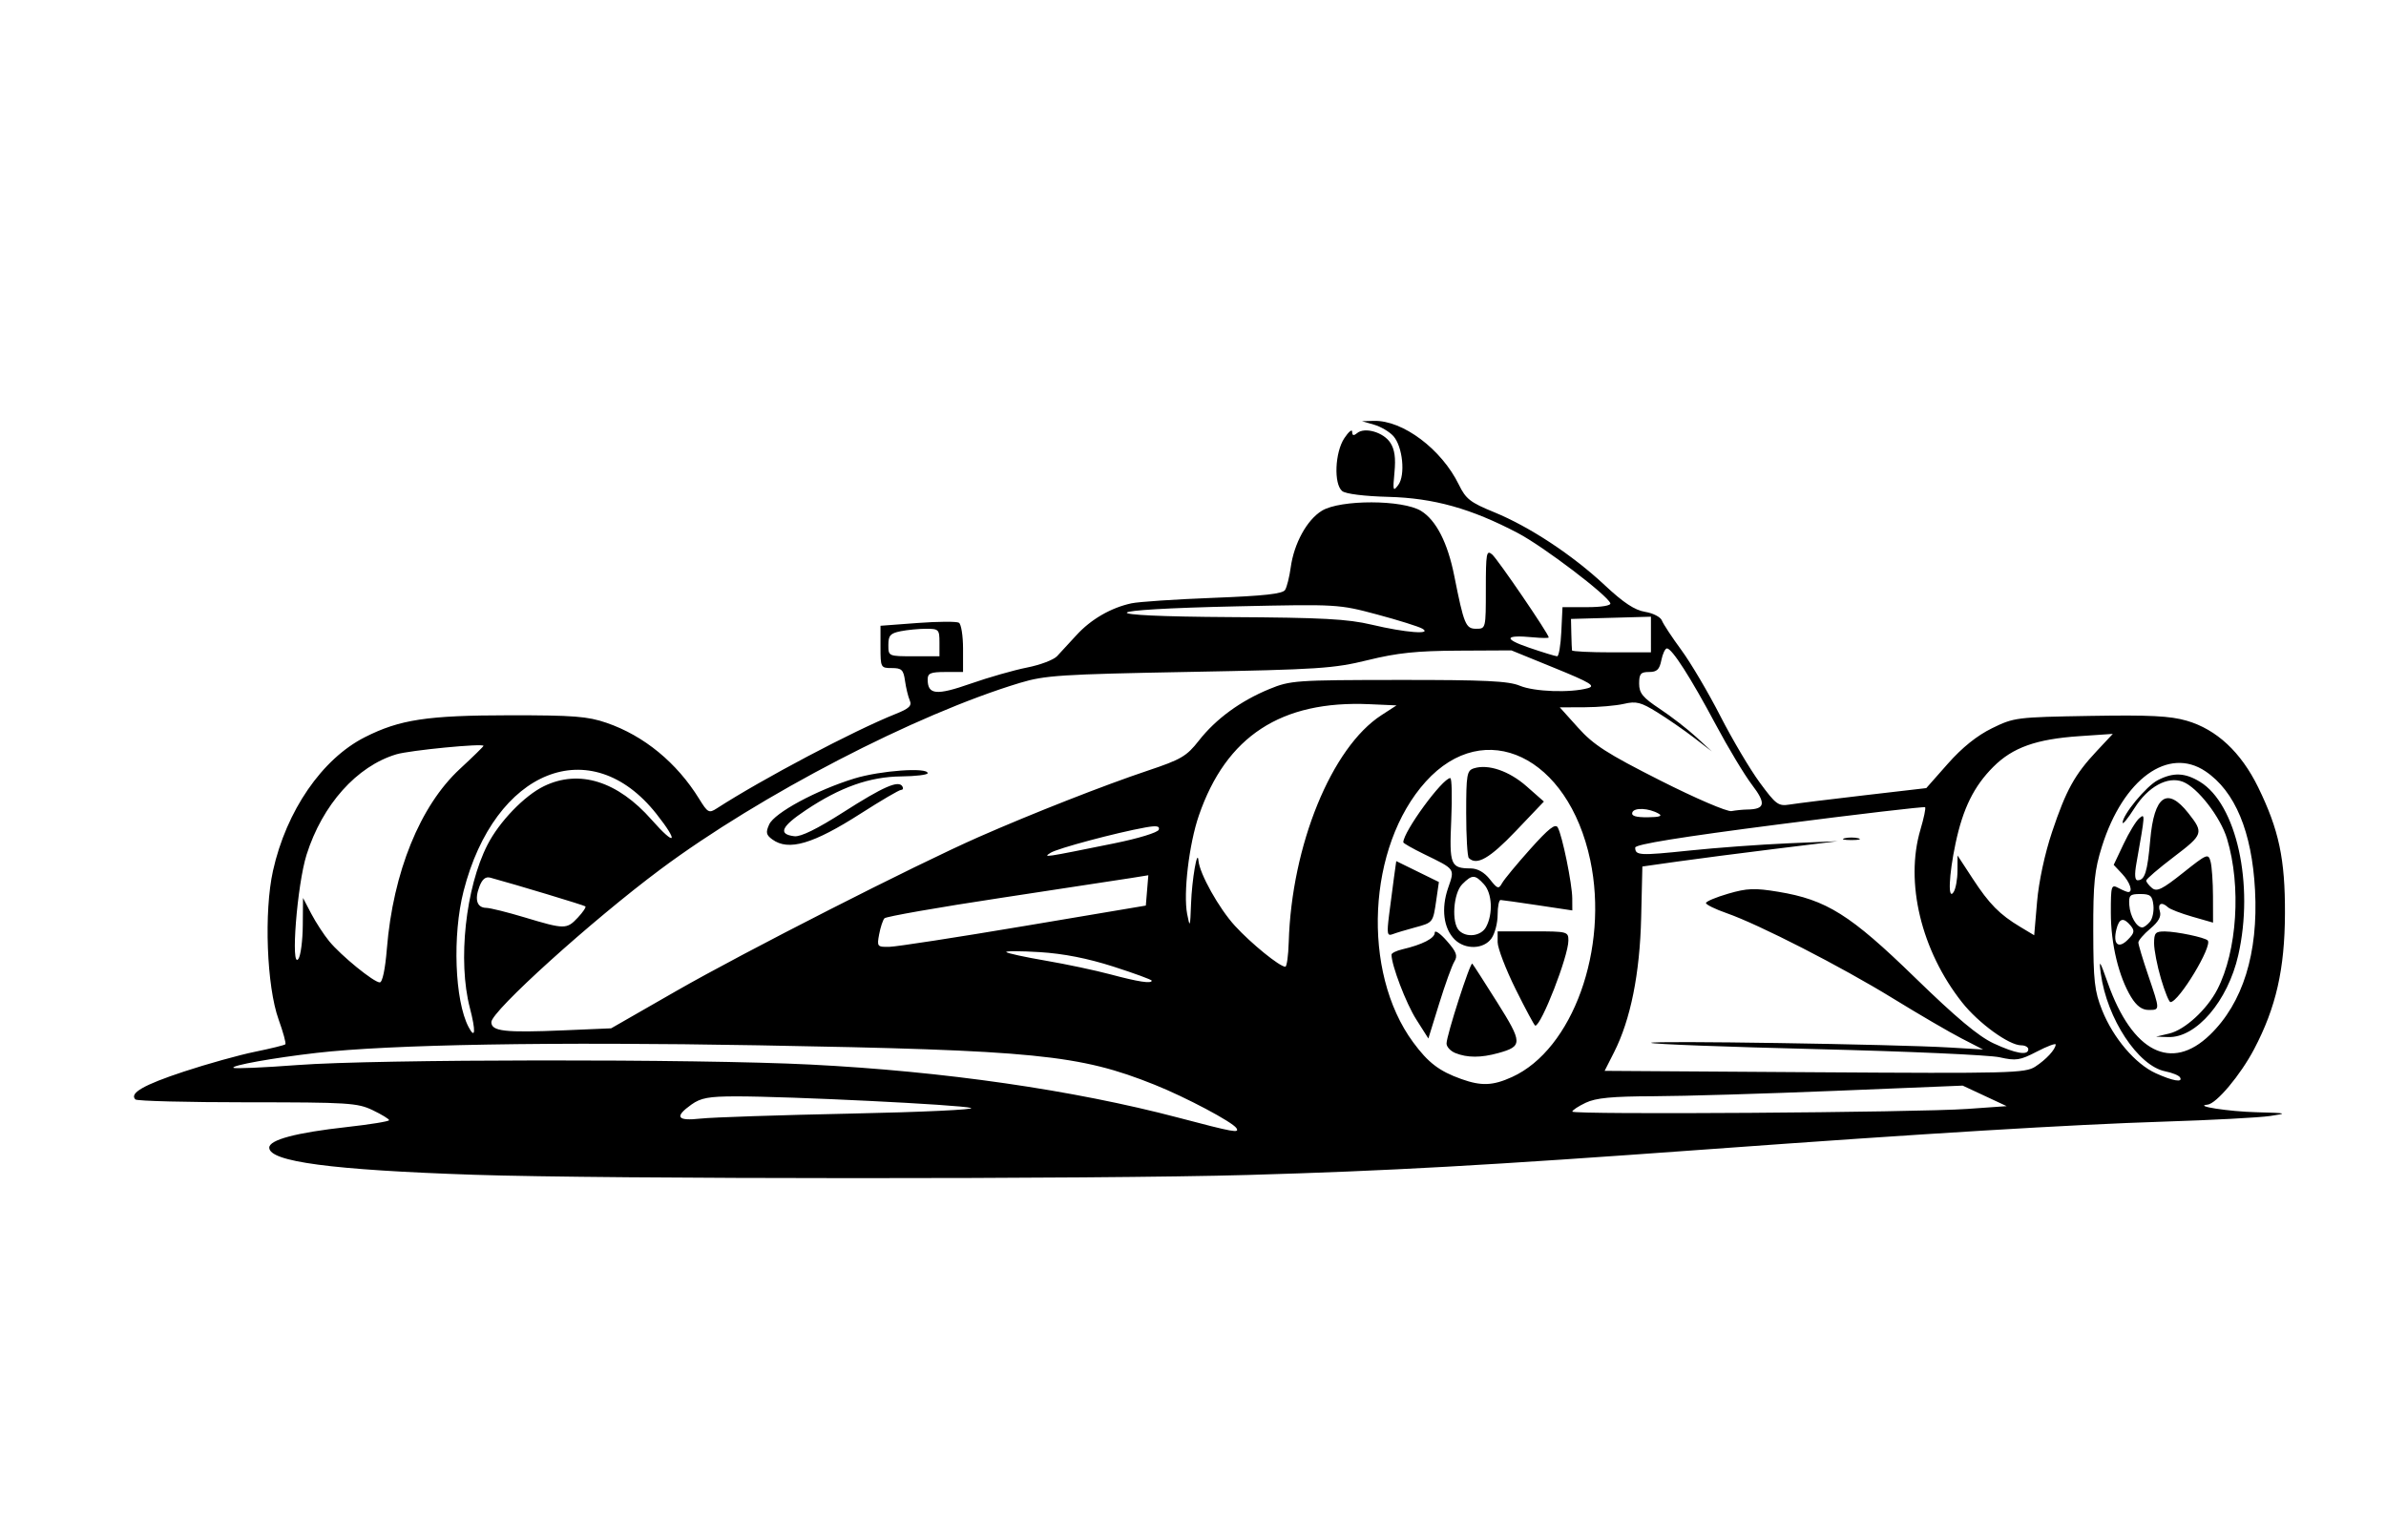 <?xml version="1.0" encoding="UTF-8" standalone="no"?>
<!-- Created with Inkscape (http://www.inkscape.org/) -->

<svg
   version="1.1"
   id="svg1"
   width="607"
   height="392"
   viewBox="0 0 607 392"
   sodipodi:docname="OpenWheelCar.svg"
   inkscape:version="1.3 (0e150ed6c4, 2023-07-21)"
   xmlns:inkscape="http://www.inkscape.org/namespaces/inkscape"
   xmlns:sodipodi="http://sodipodi.sourceforge.net/DTD/sodipodi-0.dtd"
   xmlns="http://www.w3.org/2000/svg"
   xmlns:svg="http://www.w3.org/2000/svg">
  <defs
     id="defs1" />
  <sodipodi:namedview
     id="namedview1"
     pagecolor="#505050"
     bordercolor="#eeeeee"
     borderopacity="1"
     inkscape:showpageshadow="0"
     inkscape:pageopacity="0"
     inkscape:pagecheckerboard="0"
     inkscape:deskcolor="#505050"
     inkscape:zoom="1.6820428"
     inkscape:cx="303.5"
     inkscape:cy="195.89275"
     inkscape:window-width="1920"
     inkscape:window-height="1017"
     inkscape:window-x="1912"
     inkscape:window-y="1072"
     inkscape:window-maximized="1"
     inkscape:current-layer="g1" />
  <g
     inkscape:groupmode="layer"
     inkscape:label="Image"
     id="g1">
    <path
       style="fill:#000000"
       d="m 120.5,298.938 c -36.151,-1.22 -52,-3.323 -52,-6.898 0,-1.999 6.792,-3.804 19.729,-5.243 5.924,-0.659 10.766,-1.445 10.76,-1.747 -0.006,-0.302 -1.89,-1.45 -4.186,-2.55 -3.864,-1.852 -6.232,-2 -31.899,-2 -15.248,0 -28.054,-0.327 -28.457,-0.726 -1.6,-1.585 2.098,-3.712 12.332,-7.09 5.896,-1.946 14.025,-4.214 18.063,-5.038 4.039,-0.825 7.527,-1.683 7.753,-1.908 0.225,-0.225 -0.549,-3.071 -1.721,-6.323 -3.029,-8.409 -3.744,-27.411 -1.424,-37.838 3.395,-15.261 12.474,-28.464 23.369,-33.985 8.875,-4.497 15.884,-5.56 36.773,-5.576 16.319,-0.013 19.913,0.267 24.733,1.926 9.509,3.272 17.86,10.134 23.549,19.354 2.175,3.524 2.494,3.695 4.483,2.411 11.66,-7.53 34.861,-19.787 45.487,-24.03 3.465,-1.383 4.194,-2.084 3.598,-3.455 -0.411,-0.946 -0.953,-3.182 -1.205,-4.97 C 229.843,170.438 229.391,170 226.891,170 224.061,170 224,169.886 224,164.619 v -5.381 l 9.45,-0.709 c 5.198,-0.39 9.923,-0.417 10.5,-0.06 0.577,0.357 1.05,3.322 1.05,6.59 V 171 h -4.5 c -3.736,0 -4.5,0.319 -4.5,1.878 0,3.929 2.187,4.148 10.919,1.092 4.59,-1.607 11.059,-3.455 14.375,-4.107 3.316,-0.652 6.744,-1.948 7.617,-2.88 0.873,-0.932 3.104,-3.352 4.958,-5.379 3.674,-4.018 8.75,-6.953 13.973,-8.081 1.839,-0.397 11.198,-1.023 20.798,-1.391 12.971,-0.497 17.669,-1.015 18.287,-2.015 0.457,-0.74 1.102,-3.32 1.433,-5.734 0.838,-6.113 4.132,-12.103 7.929,-14.418 4.707,-2.87 20.564,-2.836 25.24,0.054 3.83,2.367 6.758,8.092 8.428,16.481 2.475,12.432 2.916,13.5 5.58,13.5 2.453,0 2.461,-0.034 2.461,-10.122 0,-9.098 0.159,-9.99 1.575,-8.815 1.392,1.156 14.425,20.258 14.425,21.143 0,0.191 -1.75,0.181 -3.89,-0.024 -7.325,-0.699 -7.79,0.342 -1.166,2.611 3.544,1.214 6.785,2.207 7.202,2.207 0.417,0 0.892,-2.812 1.056,-6.25 L 397.5,154.5 h 6.252 c 3.69,0 6.116,-0.406 5.919,-0.992 -0.679,-2.025 -17.05,-14.46 -23.497,-17.847 -11.921,-6.264 -21.413,-8.92 -32.974,-9.226 -6.166,-0.163 -10.882,-0.756 -11.75,-1.476 -2.177,-1.807 -1.849,-9.837 0.55,-13.459 1.093,-1.65 1.99,-2.382 1.993,-1.628 0.005,0.983 0.362,1.079 1.257,0.339 1.931,-1.597 6.697,-0.222 8.437,2.433 1.116,1.703 1.422,3.87 1.068,7.555 -0.45,4.681 -0.36,4.985 0.953,3.234 1.884,-2.513 1.147,-9.832 -1.258,-12.489 -0.983,-1.086 -3.174,-2.377 -4.868,-2.869 l -3.081,-0.895 3,-0.08 c 7.377,-0.198 17.247,7.216 21.648,16.261 1.754,3.604 2.906,4.504 8.912,6.959 9.048,3.699 19.959,10.895 28.18,18.586 4.806,4.496 7.629,6.361 10.28,6.791 2.012,0.327 3.927,1.314 4.263,2.198 0.335,0.883 2.568,4.272 4.963,7.533 2.395,3.26 6.85,10.807 9.9,16.77 3.05,5.963 7.566,13.586 10.034,16.94 4.15,5.637 4.727,6.058 7.654,5.586 1.741,-0.281 10.264,-1.336 18.938,-2.344 l 15.773,-1.833 5.477,-6.199 c 3.639,-4.12 7.406,-7.147 11.227,-9.023 5.611,-2.755 6.219,-2.832 24.983,-3.15 15.196,-0.258 20.356,4.4e-4 24.587,1.231 7.569,2.2 13.792,7.999 18.148,16.911 5.302,10.846 6.879,18.285 6.824,32.185 -0.056,14.138 -2.267,23.856 -7.84,34.46 -3.472,6.608 -9.621,13.933 -11.868,14.139 -3.686,0.339 5.339,1.739 12.417,1.925 7.905,0.209 8.15,0.276 3.5,0.96 -2.75,0.404 -14.9,1.049 -27,1.432 -23.373,0.741 -60.499,2.994 -116,7.04 -56.464,4.116 -81.379,5.507 -117,6.531 -38.467,1.106 -163.694,1.074 -197,-0.05 z M 314.55,287.081 C 313.596,285.537 301.671,279.208 293.708,276.019 274.6,268.368 263.301,267.244 193,265.996 c -52.418,-0.93 -93.928,-0.217 -112.508,1.934 -11.021,1.276 -21.702,3.193 -21.106,3.788 0.272,0.272 7.609,-0.044 16.304,-0.701 19.985,-1.511 101.599,-1.587 130.509,-0.121 33.931,1.721 66.85,6.473 93.525,13.501 14.229,3.749 15.643,4.005 14.827,2.684 z M 216.5,283.371 c 18.15,-0.376 31.875,-1.024 30.5,-1.439 -2.709,-0.819 -46.264,-2.96 -59.846,-2.942 -6.823,0.009 -8.876,0.388 -11.25,2.079 -4.41,3.14 -3.683,4.25 2.346,3.574 2.888,-0.323 20.1,-0.896 38.25,-1.272 z m 284,-1.187 10,-0.708 -5.596,-2.612 -5.596,-2.612 -32.404,1.329 c -17.822,0.731 -38.636,1.349 -46.253,1.374 -10.6,0.035 -14.647,0.424 -17.25,1.66 -1.871,0.888 -3.401,1.9 -3.402,2.25 -6.2e-4,0.831 87.517,0.239 100.5,-0.681 z m -115.832,-8.12 c 15.421,-7.002 24.668,-32.661 19.892,-55.195 -5.602,-26.431 -26.848,-36.575 -41.843,-19.977 -14.867,16.456 -16.416,48.39 -3.216,66.327 3.833,5.209 6.645,7.356 12.258,9.359 5.111,1.824 8.015,1.709 12.909,-0.513 z M 370.25,267.969 c -1.238,-0.497 -2.25,-1.589 -2.25,-2.425 0,-2.052 6.048,-20.83 6.548,-20.33 0.218,0.218 3.068,4.646 6.334,9.841 6.498,10.336 6.515,11.185 0.26,12.922 -4.373,1.215 -7.856,1.212 -10.892,-0.008 z m -9.973,-8.587 C 357.701,255.326 354,245.624 354,242.927 c 0,-0.391 1.238,-0.999 2.75,-1.353 5.097,-1.191 8.25,-2.808 8.25,-4.23 0,-0.777 1.372,0.149 3.048,2.058 2.499,2.846 2.848,3.798 1.939,5.285 -0.61,0.997 -2.347,5.81 -3.859,10.695 l -2.75,8.882 z m 25.317,-7.639 C 383.068,246.651 381,241.251 381,239.742 V 237 h 9 c 8.773,0 9,0.059 9,2.343 0,3.957 -6.886,21.657 -8.426,21.657 -0.212,0 -2.453,-4.166 -4.98,-9.258 z m -15.539,-12.687 c -2.815,-2.815 -3.459,-7.856 -1.668,-13.054 1.733,-5.031 1.955,-4.718 -6.138,-8.671 C 359.363,215.92 357,214.576 357,214.343 357,211.642 366.977,198 368.952,198 c 0.396,0 0.507,4.773 0.248,10.607 -0.513,11.532 -0.185,12.348 4.977,12.378 1.714,0.01 3.451,0.999 4.829,2.75 1.957,2.488 2.24,2.576 3.135,0.977 0.541,-0.967 3.767,-4.867 7.169,-8.667 4.696,-5.246 6.38,-6.563 6.991,-5.47 1.147,2.05 3.66,14.346 3.681,18.012 l 0.017,3.087 -8.75,-1.316 c -4.812,-0.724 -9.088,-1.325 -9.5,-1.337 -0.412,-0.012 -0.75,1.678 -0.75,3.756 0,2.078 -0.701,4.778 -1.557,6 -1.965,2.806 -6.719,2.947 -9.388,0.278 z m 8.012,-3.182 c 1.789,-3.342 1.536,-8.55 -0.525,-10.828 C 375.237,222.499 374.507,222.493 372,225 c -2.281,2.281 -2.792,9.808 -0.8,11.8 1.911,1.911 5.617,1.411 6.867,-0.926 z m -24.696,-2.959 c 0.37,-2.978 0.935,-7.299 1.255,-9.603 l 0.582,-4.188 5.424,2.66 5.424,2.66 -0.655,4.528 c -0.847,5.855 -0.795,5.788 -5.505,7.056 -2.211,0.595 -4.735,1.357 -5.608,1.692 -1.378,0.529 -1.499,-0.107 -0.915,-4.805 z m 20.295,-14.581 C 373.3,217.967 373,212.822 373,206.901 c 0,-9.807 0.174,-10.821 1.956,-11.387 3.638,-1.155 8.964,0.663 13.41,4.578 l 4.403,3.876 -7.159,7.516 c -6.621,6.951 -9.939,8.854 -11.943,6.85 z m 180.913,55.796 c -0.296,-0.479 -1.98,-1.159 -3.741,-1.511 -6.914,-1.383 -14.846,-13.422 -16.389,-24.878 -0.505,-3.744 -0.297,-3.465 1.774,2.384 6.242,17.632 16.188,22.685 25.992,13.204 8.379,-8.103 12.32,-20.759 11.467,-36.828 -0.789,-14.86 -5.082,-25.158 -12.6,-30.224 -9.467,-6.38 -20.945,1.944 -26.341,19.103 -1.897,6.032 -2.236,9.34 -2.213,21.622 0.024,12.626 0.315,15.221 2.258,20.079 2.829,7.074 8.443,13.665 13.659,16.035 4.364,1.982 7.003,2.419 6.136,1.015 z m -2.738,-11.124 c 3.995,-0.945 9.601,-6.083 12.256,-11.234 5.042,-9.782 6.105,-26.267 2.47,-38.315 -1.68,-5.567 -7.526,-13.11 -11.262,-14.53 -3.866,-1.47 -8.816,1.234 -12.291,6.713 -1.658,2.614 -3.014,4.282 -3.014,3.707 0,-2.032 6,-9.294 8.931,-10.81 3.95,-2.043 6.909,-1.931 10.741,0.405 9.315,5.68 13.835,26.145 9.746,44.122 -2.656,11.676 -10.688,21.07 -17.815,20.834 L 548.5,263.795 Z M 542.177,253.75 C 539.012,248.572 537,240.227 537,232.283 c 0,-6.96 0.103,-7.298 1.934,-6.319 1.064,0.569 2.189,1.035 2.5,1.035 1.279,0 0.428,-2.518 -1.571,-4.645 l -2.136,-2.274 2.519,-5.321 c 1.386,-2.927 3.175,-5.865 3.976,-6.53 1.54,-1.278 1.541,-1.297 -0.727,11.52 -0.499,2.818 -0.392,4.25 0.317,4.25 1.838,0 2.491,-2.084 3.208,-10.241 0.995,-11.321 4.33,-13.656 9.722,-6.809 3.925,4.985 3.788,5.395 -3.697,11.085 -3.875,2.946 -7.045,5.663 -7.045,6.038 0,0.375 0.665,1.233 1.478,1.908 1.218,1.011 2.605,0.329 7.885,-3.872 6.128,-4.876 6.433,-5.001 7.009,-2.854 0.331,1.234 0.608,5.233 0.615,8.885 l 0.014,6.64 -5.25,-1.504 c -2.888,-0.827 -5.678,-1.903 -6.2,-2.39 -1.615,-1.506 -2.715,-0.98 -2.086,0.999 0.419,1.321 -0.308,2.648 -2.433,4.435 -1.667,1.403 -3.031,2.986 -3.031,3.519 0,0.533 1.122,4.274 2.493,8.315 3.055,9.002 3.053,8.846 0.088,8.846 -1.654,0 -3.046,-1.027 -4.405,-3.25 z m -0.132,-18.195 c -1.826,-2.2 -2.912,-1.933 -3.62,0.889 -0.953,3.795 0.452,5.125 2.864,2.712 1.707,-1.707 1.833,-2.304 0.756,-3.601 z m 4.905,-0.994 c 0.657,-0.792 1.05,-2.704 0.872,-4.25 C 547.549,227.926 547.045,227.5 544.5,227.5 c -2.676,0 -2.978,0.307 -2.8,2.838 0.199,2.82 1.855,5.662 3.3,5.662 0.415,0 1.293,-0.648 1.95,-1.44 z m 2.8,14.481 c -0.963,-3.275 -1.75,-7.325 -1.75,-8.999 0,-2.659 0.347,-3.04 2.75,-3.019 3.009,0.026 10.123,1.516 10.888,2.281 1.33,1.33 -7.342,15.699 -9.472,15.694 -0.366,-7.6e-4 -1.453,-2.681 -2.416,-5.957 z m -31.98,22.385 c 2.782,-1.811 5.14,-4.365 5.198,-5.629 0.018,-0.386 -2.135,0.422 -4.783,1.796 -4.323,2.243 -5.293,2.391 -9.502,1.447 -2.578,-0.578 -23.447,-1.509 -46.376,-2.07 -22.928,-0.56 -41.94,-1.277 -42.248,-1.593 -0.606,-0.621 62.02,0.352 75.94,1.18 l 8.5,0.506 -5.5,-2.832 c -3.025,-1.558 -10.887,-6.147 -17.471,-10.197 -13.108,-8.065 -34.022,-18.784 -42.279,-21.669 -2.888,-1.009 -5.25,-2.167 -5.25,-2.572 0,-0.406 2.55,-1.479 5.666,-2.384 4.817,-1.4 6.722,-1.473 12.72,-0.482 12.275,2.027 18.336,5.831 34.773,21.821 10.504,10.218 16.173,14.965 20,16.747 C 512.793,268.117 516,268.663 516,267 c 0,-0.55 -0.812,-1 -1.804,-1 -3.101,0 -10.859,-5.632 -15.037,-10.918 -10.405,-13.164 -14.588,-30.54 -10.591,-43.999 0.862,-2.904 1.394,-5.455 1.18,-5.668 -0.213,-0.213 -16.894,1.74 -37.068,4.341 C 427.465,213.006 416,214.859 416,215.683 c 0,2.021 1.088,2.081 13.812,0.75 6.772,-0.708 18.022,-1.533 25,-1.833 l 12.688,-0.545 -16,1.969 c -8.8,1.083 -19.978,2.533 -24.84,3.222 l -8.84,1.253 -0.306,13 c -0.335,14.26 -2.69,25.966 -6.89,34.256 l -2.403,4.744 53.41,0.352 c 49.827,0.328 53.593,0.232 56.14,-1.425 z M 469.25,213.311 c 0.963,-0.252 2.538,-0.252 3.5,0 0.963,0.252 0.175,0.457 -1.75,0.457 -1.925,0 -2.712,-0.206 -1.75,-0.457 z m -349.726,43.122 c -3.099,-11.898 -1.082,-30.538 4.485,-41.451 2.996,-5.872 9.398,-12.516 14.388,-14.932 8.952,-4.333 18.706,-1.285 27.381,8.558 6.118,6.941 7.008,5.831 1.208,-1.505 -16.668,-21.087 -41.14,-11.282 -49.052,19.653 -2.866,11.205 -2.256,27.855 1.266,34.58 1.73,3.303 1.878,1.064 0.324,-4.903 z m 52.464,-4.228 c 17.359,-9.955 60.871,-32.114 77.012,-39.219 13.574,-5.975 31.965,-13.198 43,-16.889 8.493,-2.84 9.871,-3.65 13,-7.645 4.317,-5.511 10.564,-10.082 17.909,-13.104 5.36,-2.205 6.72,-2.301 32.873,-2.324 22.029,-0.019 27.973,0.265 30.872,1.476 3.654,1.527 12.859,1.855 17.295,0.617 2.055,-0.574 0.69,-1.401 -8.5,-5.15 L 384.5,165.5 371,165.569 c -10.595,0.054 -15.544,0.571 -23,2.404 -8.713,2.142 -12.483,2.391 -45.5,3.007 -32.591,0.608 -36.663,0.871 -43,2.782 -26.535,8.003 -66.07,28.512 -91.5,47.468 -17.488,13.035 -43,36.091 -43,38.861 0,2.353 3.385,2.736 18.488,2.093 l 11.988,-0.51 z m 24.492,-38.594 c -1.586,-1.16 -1.718,-1.794 -0.794,-3.822 1.349,-2.961 12.096,-8.758 21.668,-11.689 C 223.961,196.077 236,195.206 236,196.75 c 0,0.412 -3.038,0.782 -6.75,0.822 -8.028,0.085 -15.469,2.723 -24.281,8.608 -6.256,4.178 -7.096,6.106 -2.882,6.614 1.617,0.195 5.782,-1.847 12.423,-6.092 10.207,-6.523 14.056,-8.213 15.048,-6.608 0.308,0.498 0.164,0.906 -0.32,0.906 -0.484,0 -5.094,2.702 -10.244,6.004 -12.143,7.786 -18.391,9.619 -22.513,6.605 z m -98.061,27.826 c 1.581,-19.48 8.442,-36.389 18.571,-45.767 3.305,-3.06 6.009,-5.703 6.009,-5.875 0,-0.694 -18.76,1.129 -22.177,2.155 -10.055,3.02 -18.8,12.807 -22.833,25.551 -2.409,7.614 -4.114,29.412 -2.072,26.5 0.578,-0.825 1.079,-4.65 1.111,-8.5 l 0.06,-7 2.095,4 c 1.152,2.2 3.203,5.35 4.556,7 3.024,3.686 11.356,10.475 12.873,10.489 0.677,0.006 1.384,-3.339 1.807,-8.554 z M 293,249.547 c 0,-0.249 -4.388,-1.86 -9.75,-3.579 -6.573,-2.107 -12.683,-3.308 -18.75,-3.684 -4.95,-0.307 -8.775,-0.311 -8.5,-0.008 0.275,0.303 4.775,1.281 10,2.175 5.225,0.894 12.65,2.467 16.5,3.497 7.109,1.901 10.5,2.417 10.5,1.599 z M 327.855,239.75 c 0.722,-24.611 10.891,-49.531 23.567,-57.75 l 3.855,-2.5 -6.889,-0.305 c -22.46,-0.995 -36.451,8.141 -43.401,28.341 -2.494,7.248 -3.983,19.799 -2.973,25.045 0.698,3.624 0.773,3.429 0.988,-2.581 0.22,-6.135 1.611,-14.24 1.888,-11 0.285,3.342 5.224,12.172 9.287,16.602 4.155,4.531 11.381,10.398 12.808,10.398 0.377,0 0.768,-2.812 0.869,-6.25 z M 260.5,235.657 l 31,-5.218 0.319,-3.858 0.319,-3.858 -4.319,0.696 c -2.375,0.383 -17.313,2.662 -33.195,5.066 -15.882,2.403 -29.21,4.74 -29.618,5.193 -0.408,0.453 -1.014,2.286 -1.348,4.073 -0.585,3.129 -0.487,3.248 2.618,3.188 1.774,-0.034 17.175,-2.41 34.225,-5.281 z m 261.538,-23.93 c 3.574,-10.669 5.738,-14.591 11.366,-20.603 l 4.096,-4.375 -8.5,0.579 c -10.999,0.749 -16.971,2.878 -21.902,7.809 -4.936,4.936 -7.72,10.582 -9.605,19.479 -1.722,8.13 -1.984,14.691 -0.493,12.385 0.533,-0.825 0.976,-3.257 0.985,-5.405 l 0.015,-3.905 3.858,5.905 c 4.227,6.47 6.833,9.109 12.142,12.296 l 3.5,2.101 0.733,-8.548 c 0.439,-5.119 1.965,-12.225 3.805,-17.717 z M 146.996,233.504 c 1.29,-1.373 2.156,-2.661 1.924,-2.862 -0.344,-0.299 -17.538,-5.492 -24.17,-7.3 -1.218,-0.332 -2.066,0.355 -2.791,2.263 -1.274,3.35 -0.613,5.387 1.759,5.418 0.98,0.013 5.381,1.107 9.781,2.432 10.148,3.055 10.67,3.057 13.496,0.048 z m 136.438,-18.897 c 6.177,-1.251 11.117,-2.763 11.355,-3.475 0.315,-0.946 -0.544,-1.089 -3.434,-0.569 -7.407,1.331 -22.318,5.319 -24.079,6.44 -2.008,1.278 -1.933,1.267 16.159,-2.395 z M 422,207.068 c -2.519,-1.462 -6.289,-1.64 -6.74,-0.318 -0.299,0.876 0.87,1.241 3.907,1.22 2.953,-0.021 3.856,-0.308 2.833,-0.901 z m 22.5,-1.07 c 4.564,-0.066 4.847,-1.526 1.218,-6.281 -1.909,-2.501 -6.073,-9.423 -9.253,-15.383 C 430.106,172.418 425.353,165 424.077,165 c -0.455,0 -1.097,1.35 -1.427,3 -0.477,2.383 -1.119,3 -3.125,3 -2.129,0 -2.525,0.462 -2.525,2.947 0,2.447 0.894,3.54 5.267,6.442 2.897,1.923 7.059,5.146 9.25,7.164 l 3.983,3.668 -4.5,-3.462 c -2.475,-1.904 -6.688,-4.82 -9.363,-6.48 -4.191,-2.601 -5.366,-2.901 -8.5,-2.172 -2,0.465 -6.491,0.856 -9.98,0.869 l -6.343,0.024 4.685,5.211 c 3.918,4.358 7.331,6.549 20.843,13.384 9.02,4.563 17.041,8.009 18.157,7.803 1.1,-0.204 2.9,-0.383 4,-0.399 z M 239,163.5 c 0,-3.309 -0.185,-3.5 -3.375,-3.5 -1.856,0 -4.781,0.281 -6.5,0.625 -2.63,0.526 -3.125,1.08 -3.125,3.5 0,2.872 0.007,2.875 6.5,2.875 h 6.5 z m 181,-2.035 v -4.535 l -10.169,0.285 -10.169,0.285 0.085,3.75 c 0.047,2.062 0.123,3.975 0.169,4.25 C 399.962,165.775 404.5,166 410,166 h 10 z m -58.162,-1.496 c -0.914,-0.533 -6.089,-2.155 -11.5,-3.603 -9.736,-2.606 -10.104,-2.627 -35.338,-2.081 -36.795,0.797 -38.068,2.545 -2,2.747 23.428,0.131 29.835,0.475 36,1.937 8.573,2.032 15.535,2.574 12.838,1 z"
       id="path1" />
  </g>
</svg>
